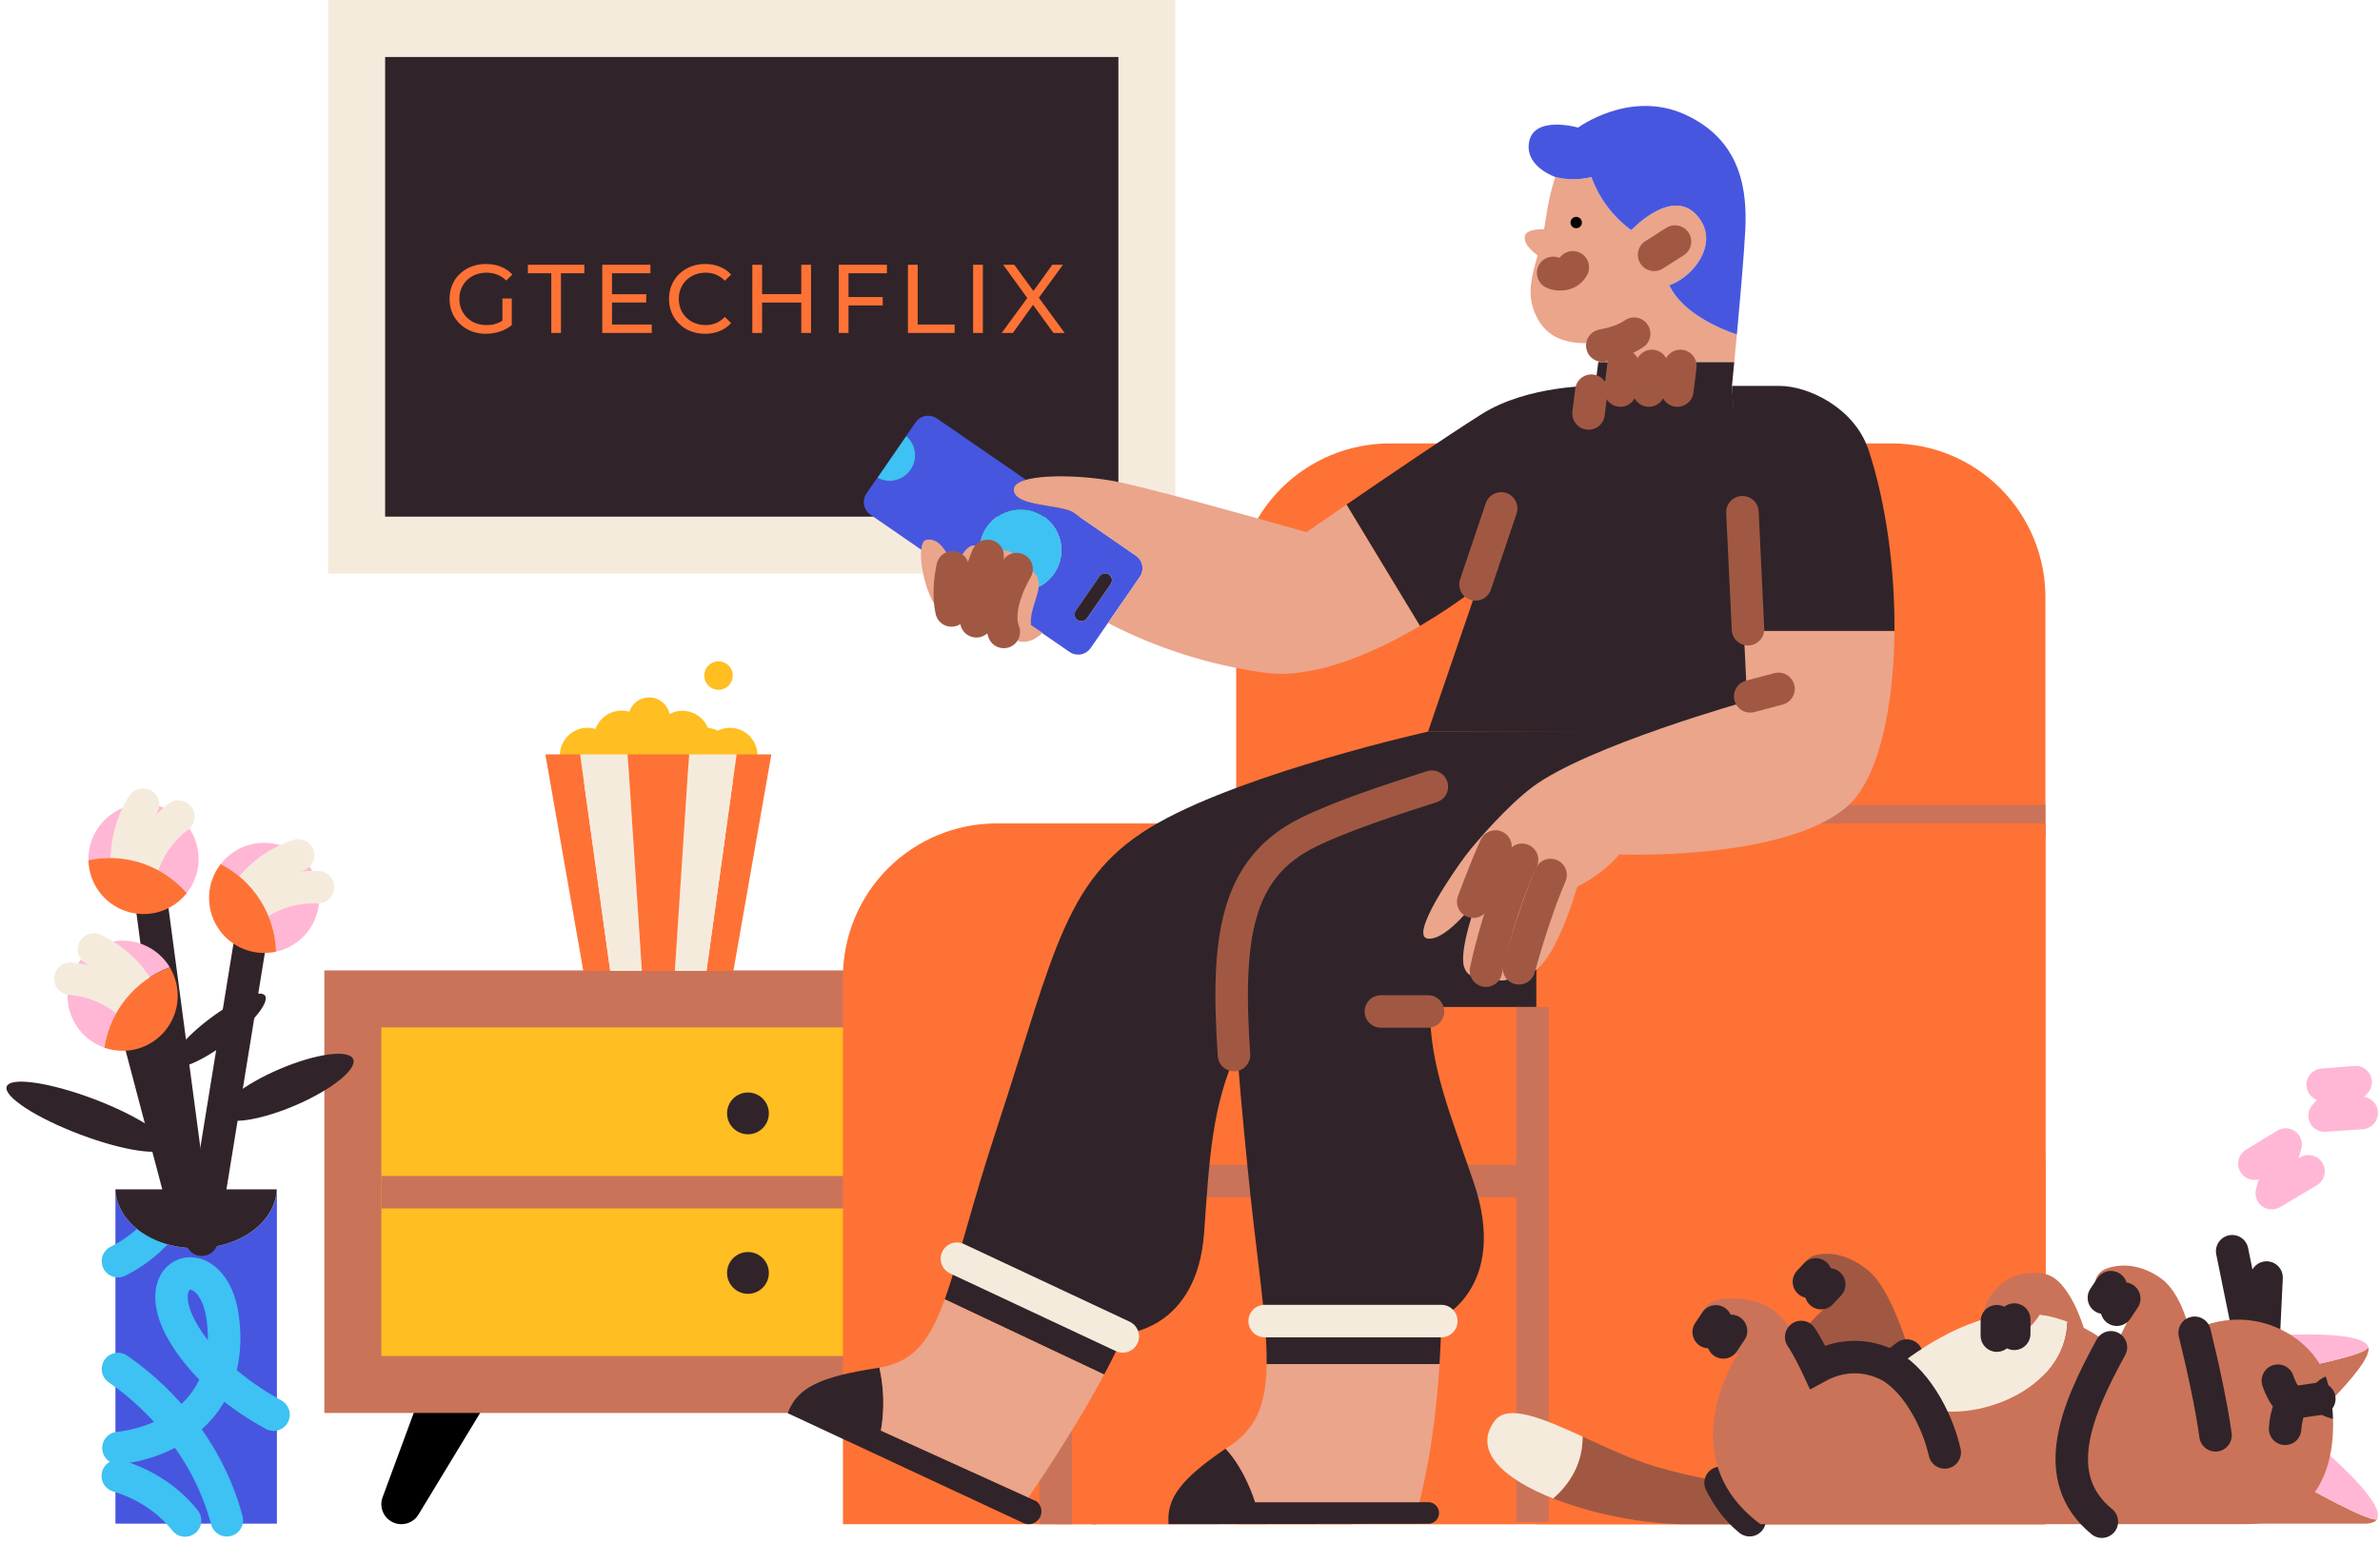 <svg width="293" height="190" viewBox="0 0 293 190" fill="none" xmlns="http://www.w3.org/2000/svg">
<path d="M49.405 187.664C49.009 187.664 48.619 187.569 48.268 187.385C47.916 187.202 47.615 186.937 47.388 186.612C47.162 186.287 47.017 185.912 46.967 185.519C46.917 185.126 46.962 184.727 47.099 184.355L53.128 168.02H62.717L51.508 186.495C51.287 186.854 50.977 187.149 50.609 187.354C50.241 187.559 49.826 187.666 49.405 187.664Z" fill="black"/>
<path d="M134.756 187.664C135.152 187.664 135.543 187.569 135.894 187.385C136.245 187.202 136.547 186.937 136.773 186.612C137 186.287 137.144 185.912 137.194 185.519C137.245 185.126 137.199 184.727 137.062 184.355L131.033 168.02H121.445L132.654 186.495C132.875 186.854 133.184 187.149 133.552 187.354C133.921 187.559 134.335 187.666 134.756 187.664Z" fill="black"/>
<path d="M144.233 119.481H39.929V173.972H144.233V119.481Z" fill="#CA7358"/>
<path d="M137.217 126.497H46.945V166.956H137.217V126.497Z" fill="#FFBE21"/>
<path d="M137.333 146.79H46.945" stroke="#CA7358" stroke-width="4" stroke-miterlimit="10"/>
<path d="M92.081 139.657C93.502 139.657 94.653 138.505 94.653 137.084C94.653 135.663 93.502 134.512 92.081 134.512C90.66 134.512 89.508 135.663 89.508 137.084C89.508 138.505 90.66 139.657 92.081 139.657Z" fill="#30242A"/>
<path d="M92.081 159.301C93.502 159.301 94.653 158.15 94.653 156.729C94.653 155.308 93.502 154.156 92.081 154.156C90.66 154.156 89.508 155.308 89.508 156.729C89.508 158.15 90.66 159.301 92.081 159.301Z" fill="#30242A"/>
<path d="M72.319 96.392C74.192 96.392 75.71 94.874 75.71 93.001C75.71 91.128 74.192 89.61 72.319 89.61C70.446 89.61 68.928 91.128 68.928 93.001C68.928 94.874 70.446 96.392 72.319 96.392Z" fill="#FFBE21"/>
<path d="M89.859 96.392C91.732 96.392 93.25 94.874 93.25 93.001C93.25 91.128 91.732 89.61 89.859 89.61C87.986 89.61 86.468 91.128 86.468 93.001C86.468 94.874 87.986 96.392 89.859 96.392Z" fill="#FFBE21"/>
<path d="M81.089 89.61C80.634 89.61 80.185 89.713 79.775 89.911C79.57 89.233 79.159 88.635 78.598 88.203C78.037 87.769 77.355 87.523 76.647 87.497C75.939 87.471 75.24 87.666 74.649 88.057C74.058 88.447 73.603 89.013 73.349 89.674C73.095 90.336 73.054 91.06 73.233 91.746C73.41 92.432 73.799 93.045 74.342 93.5C74.886 93.954 75.558 94.227 76.265 94.281C76.971 94.334 77.677 94.165 78.283 93.798C78.491 94.309 78.835 94.753 79.276 95.084C79.718 95.415 80.241 95.619 80.79 95.674C81.338 95.73 81.892 95.636 82.391 95.401C82.891 95.167 83.317 94.8 83.624 94.342C83.931 93.884 84.107 93.351 84.134 92.8C84.162 92.249 84.038 91.701 83.778 91.215C83.517 90.728 83.13 90.322 82.656 90.039C82.182 89.757 81.641 89.608 81.089 89.61Z" fill="#FFBE21"/>
<path d="M87.153 89.619C86.92 89.05 86.537 88.556 86.045 88.188C85.552 87.821 84.969 87.594 84.358 87.532C83.747 87.47 83.13 87.575 82.574 87.836C82.018 88.097 81.543 88.505 81.201 89.015C80.858 89.525 80.66 90.119 80.629 90.732C80.598 91.346 80.734 91.957 81.022 92.499C81.311 93.041 81.742 93.495 82.269 93.812C82.795 94.128 83.398 94.296 84.013 94.296C84.13 94.296 84.248 94.29 84.366 94.278C84.642 94.718 85.027 95.08 85.483 95.329C85.939 95.579 86.452 95.707 86.972 95.701C87.492 95.696 88.001 95.557 88.452 95.299C88.903 95.04 89.281 94.671 89.548 94.225C89.815 93.779 89.964 93.272 89.979 92.752C89.995 92.233 89.877 91.718 89.637 91.256C89.397 90.795 89.042 90.404 88.607 90.119C88.172 89.834 87.672 89.665 87.153 89.628V89.619Z" fill="#FFBE21"/>
<path d="M79.92 91.013C81.341 91.013 82.492 89.861 82.492 88.441C82.492 87.02 81.341 85.868 79.92 85.868C78.499 85.868 77.347 87.02 77.347 88.441C77.347 89.861 78.499 91.013 79.92 91.013Z" fill="#FFBE21"/>
<path d="M88.456 84.933C89.425 84.933 90.21 84.147 90.21 83.178C90.21 82.21 89.425 81.424 88.456 81.424C87.487 81.424 86.702 82.21 86.702 83.178C86.702 84.147 87.487 84.933 88.456 84.933Z" fill="#FFBE21"/>
<path d="M67.135 92.884L71.812 119.544H75.126L71.424 92.884H67.135Z" fill="#FF7235"/>
<path d="M90.678 92.884L86.973 119.544H90.287L94.964 92.884H90.678Z" fill="#FF7235"/>
<path d="M84.831 92.884L83.082 119.544H86.973L90.678 92.884H84.831Z" fill="#F5EBDD"/>
<path d="M71.424 92.884L75.126 119.544H79.017L77.27 92.884H71.424Z" fill="#F5EBDD"/>
<path d="M77.27 92.884L79.017 119.544H83.082L84.831 92.884H77.27Z" fill="#FF7235"/>
<path d="M122.691 101.382H166.45V187.667H103.774V120.297C103.775 115.281 105.768 110.47 109.316 106.922C112.863 103.375 117.675 101.382 122.691 101.382Z" fill="#FF7235"/>
<path d="M171.101 54.596H232.895C237.912 54.596 242.723 56.59 246.27 60.137C249.817 63.685 251.81 68.496 251.81 73.513V187.664H152.184V73.513C152.184 68.496 154.177 63.684 157.725 60.136C161.272 56.589 166.084 54.596 171.101 54.596Z" fill="#FF7235"/>
<path d="M148.884 124.423H232.895C237.911 124.423 242.722 126.416 246.269 129.964C249.816 133.511 251.809 138.321 251.81 143.338V187.664H129.967V143.338C129.967 138.321 131.961 133.51 135.508 129.963C139.056 126.416 143.867 124.423 148.884 124.423Z" fill="#FF7235"/>
<path d="M188.784 145.421H137.769" stroke="#CA7358" stroke-width="4" stroke-miterlimit="10"/>
<path d="M129.967 143.338V187.664" stroke="#CA7358" stroke-width="4" stroke-miterlimit="10"/>
<path d="M251.81 101.104H212.254" stroke="#CA7358" stroke-width="4" stroke-miterlimit="10"/>
<path d="M144.7 0H40.397V70.627H144.7V0Z" fill="#F5EBDD"/>
<path d="M137.684 7.016H47.413V63.611H137.684V7.016Z" fill="#30242A"/>
<path d="M175.804 90.078C175.804 90.078 153.821 94.989 142.596 101.303C131.052 107.795 129.967 116.906 122.762 138.789C119.6 148.377 118.012 155.262 116.312 159.977L135.93 169.241C136.866 167.505 137.698 165.798 138.386 164.212C138.386 164.212 147.38 163.813 148.239 151.776C148.879 142.783 149.188 136.128 152.327 129.411L205.952 89.975L175.804 90.078Z" fill="#30242A"/>
<path d="M108.264 168.394C108.166 168.41 108.068 168.429 107.967 168.443C101.019 169.498 98.119 170.849 96.976 174L125.975 187.517C126.306 187.672 126.68 187.706 127.034 187.615C127.388 187.523 127.699 187.312 127.913 187.017C128.036 186.848 128.124 186.658 128.172 186.455C128.221 186.253 128.228 186.043 128.195 185.837C128.161 185.632 128.087 185.435 127.977 185.259C127.867 185.082 127.723 184.929 127.553 184.809L108.451 176.14C108.902 173.571 108.838 170.938 108.264 168.394Z" fill="#30242A"/>
<path d="M135.93 169.241L116.311 159.977C115.308 162.76 114.265 164.79 112.836 166.182C111.648 167.351 110.189 168.053 108.264 168.394C108.838 170.938 108.902 173.571 108.451 176.14L127.563 184.809C127.489 184.756 127.411 184.71 127.329 184.671L126.627 184.336C127.764 182.699 129.548 180.029 131.456 176.942C132.972 174.521 134.541 171.85 135.93 169.241Z" fill="#EAA58B"/>
<path d="M138.224 164.545L117.806 154.975" stroke="#F5EBDD" stroke-width="4" stroke-linecap="round" stroke-linejoin="round"/>
<path d="M217.081 99.528L216.263 90.515H200.126C200.126 90.515 172.998 97.007 161.466 102.538C149.988 108.038 151.365 120.814 153.529 143.179C154.632 154.58 156.01 162.409 155.937 167.954H177.219C177.336 166.155 177.414 164.257 177.453 162.26C177.453 162.26 185.755 158.328 181.429 145.583C178.531 137.047 176.029 131.394 176.029 123.981H194.747C197.863 123.981 200.945 123.332 203.796 122.075C206.648 120.818 209.205 118.98 211.307 116.68C213.408 114.379 215.007 111.665 216.001 108.712C216.996 105.759 217.363 102.631 217.081 99.528Z" fill="#30242A"/>
<path d="M150.884 178.361C145.477 182.038 143.568 184.442 143.868 187.657L175.886 187.615C176.229 187.601 176.553 187.454 176.791 187.207C177.028 186.959 177.161 186.629 177.161 186.286C177.161 185.942 177.028 185.612 176.791 185.365C176.553 185.117 176.229 184.971 175.886 184.956H154.523C154.523 184.956 153.353 181.009 150.884 178.361Z" fill="#30242A"/>
<path d="M155.937 167.954C155.898 171.111 155.388 173.53 154.088 175.438C153.386 176.449 152.493 177.313 151.459 177.98L150.884 178.361C153.356 181.002 154.523 184.956 154.523 184.956H174.747C175.515 181.82 176.102 178.642 176.506 175.438C176.796 173.202 177.048 170.698 177.226 167.954H155.937Z" fill="#EAA58B"/>
<path d="M176.272 96.859C171.103 98.511 165.004 100.531 161.071 102.472C152.088 106.899 150.942 115.531 151.917 129.905" stroke="#A15842" stroke-width="4" stroke-linecap="round" stroke-linejoin="round"/>
<path d="M175.804 124.535H170.002" stroke="#A15842" stroke-width="4" stroke-linecap="round" stroke-linejoin="round"/>
<path d="M177.441 162.655H155.692" stroke="#F5EBDD" stroke-width="4" stroke-miterlimit="10" stroke-linecap="round"/>
<path d="M208.052 101.382H251.81V187.667H189.134V120.297C189.135 115.281 191.128 110.47 194.676 106.922C198.224 103.375 203.035 101.382 208.052 101.382Z" fill="#FF7235"/>
<path d="M188.667 123.99V187.386" stroke="#CA7358" stroke-width="4" stroke-miterlimit="10"/>
<path d="M24.143 153.689C18.764 153.689 14.377 150.464 14.211 146.439V187.599H34.09V146.439C33.909 150.464 29.529 153.689 24.143 153.689Z" fill="#4756DF"/>
<path d="M14.58 178.284C21.105 177.582 28.877 173.022 27.417 162.225C26.248 153.572 17.712 156.027 22.623 164.212C25.509 169.023 30.254 172.299 33.675 174.182" stroke="#3EC1F3" stroke-width="4" stroke-miterlimit="10" stroke-linecap="round"/>
<path d="M14.522 168.555C18.411 171.217 25.301 177.33 27.927 187.183" stroke="#3EC1F3" stroke-width="4" stroke-miterlimit="10" stroke-linecap="round"/>
<path d="M14.499 181.722C17.05 182.477 20.322 184.105 22.785 187.211" stroke="#3EC1F3" stroke-width="4" stroke-miterlimit="10" stroke-linecap="round"/>
<path d="M21.622 148.581C19.966 151.465 17.498 153.797 14.524 155.286" stroke="#3EC1F3" stroke-width="4" stroke-miterlimit="10" stroke-linecap="round"/>
<path d="M24.143 153.689C29.522 153.689 33.909 150.464 34.075 146.439H14.204C14.377 150.464 18.757 153.689 24.143 153.689Z" fill="#30242A"/>
<path d="M18.53 110.307L23.909 150.765" stroke="#30242A" stroke-width="4" stroke-miterlimit="10" stroke-linecap="round"/>
<path d="M16.809 126.612L23.1 150.426" stroke="#30242A" stroke-width="4" stroke-miterlimit="10" stroke-linecap="round"/>
<path d="M36.324 136.113C40.804 134.198 44.006 131.642 43.477 130.405C42.948 129.167 38.888 129.717 34.408 131.632C29.928 133.547 26.726 136.103 27.255 137.341C27.784 138.578 31.845 138.029 36.324 136.113Z" fill="#30242A"/>
<path d="M20.56 141.215C21.016 140.005 16.968 137.359 11.519 135.304C6.069 133.249 1.282 132.564 0.826 133.774C0.37 134.984 4.418 137.63 9.867 139.685C15.316 141.739 20.103 142.425 20.56 141.215Z" fill="#30242A"/>
<path d="M27.999 128.322C31.153 125.947 33.221 123.373 32.619 122.573C32.016 121.774 28.972 123.051 25.818 125.427C22.664 127.803 20.596 130.377 21.198 131.176C21.8 131.976 24.845 130.698 27.999 128.322Z" fill="#30242A"/>
<path d="M30.925 115.218L24.845 152.636" stroke="#30242A" stroke-width="4" stroke-miterlimit="10" stroke-linecap="round"/>
<path d="M20.904 119.095C20.342 118.164 19.565 117.381 18.637 116.813C17.709 116.246 16.658 115.909 15.573 115.833C14.488 115.756 13.401 115.942 12.402 116.374C11.404 116.806 10.525 117.472 9.838 118.316C9.151 119.159 8.677 120.156 8.456 121.221C8.235 122.286 8.274 123.388 8.568 124.435C8.863 125.482 9.405 126.443 10.149 127.237C10.893 128.03 11.817 128.633 12.843 128.995C13.186 126.777 14.114 124.691 15.53 122.951C16.947 121.212 18.802 119.88 20.904 119.095Z" fill="#FFB7D5"/>
<path d="M17.803 123.3C16.568 120.483 14.351 118.211 11.566 116.906" stroke="#F5EBDD" stroke-width="4" stroke-miterlimit="10" stroke-linecap="round"/>
<path d="M16.777 124.322C14.634 122.094 11.746 120.733 8.664 120.499" stroke="#F5EBDD" stroke-width="4" stroke-miterlimit="10" stroke-linecap="round"/>
<path d="M12.843 128.995C14.16 129.459 15.589 129.505 16.934 129.127C18.279 128.748 19.474 127.964 20.356 126.881C21.238 125.797 21.764 124.468 21.862 123.075C21.96 121.681 21.626 120.292 20.904 119.095C18.802 119.881 16.947 121.212 15.53 122.951C14.114 124.691 13.186 126.777 12.843 128.995Z" fill="#FF7235"/>
<path d="M10.888 105.91C10.864 104.823 11.103 103.746 11.583 102.77C12.063 101.794 12.77 100.948 13.646 100.303C14.521 99.658 15.539 99.233 16.614 99.064C17.688 98.895 18.787 98.986 19.819 99.331C20.85 99.676 21.783 100.264 22.54 101.045C23.297 101.826 23.854 102.778 24.166 103.82C24.478 104.862 24.534 105.963 24.331 107.032C24.127 108.1 23.67 109.104 22.997 109.958C21.521 108.268 19.62 107.003 17.492 106.291C15.364 105.58 13.084 105.448 10.888 105.91Z" fill="#FFB7D5"/>
<path d="M15.759 107.802C15.294 104.761 15.951 101.655 17.607 99.062" stroke="#F5EBDD" stroke-width="4" stroke-miterlimit="10" stroke-linecap="round"/>
<path d="M17.169 108.115C17.788 105.087 19.5 102.393 21.978 100.545" stroke="#F5EBDD" stroke-width="4" stroke-miterlimit="10" stroke-linecap="round"/>
<path d="M22.997 109.958C22.133 111.056 20.951 111.86 19.612 112.261C18.273 112.661 16.843 112.638 15.518 112.195C14.193 111.752 13.037 110.911 12.208 109.786C11.379 108.661 10.918 107.307 10.888 105.91C13.084 105.448 15.364 105.58 17.492 106.291C19.62 107.003 21.521 108.268 22.997 109.958Z" fill="#FF7235"/>
<path d="M27.17 106.385C27.838 105.527 28.703 104.842 29.692 104.388C30.681 103.935 31.765 103.726 32.851 103.779C33.938 103.832 34.996 104.146 35.935 104.694C36.875 105.242 37.67 106.008 38.251 106.927C38.833 107.847 39.185 108.893 39.277 109.977C39.37 111.061 39.2 112.151 38.782 113.156C38.365 114.16 37.712 115.05 36.879 115.749C36.045 116.448 35.056 116.936 33.994 117.173C33.917 114.931 33.245 112.749 32.045 110.853C30.846 108.957 29.163 107.415 27.17 106.385Z" fill="#FFB7D5"/>
<path d="M29.749 110.929C31.309 108.276 33.78 106.282 36.702 105.316" stroke="#F5EBDD" stroke-width="4" stroke-miterlimit="10" stroke-linecap="round"/>
<path d="M30.642 112.065C33.035 110.108 36.064 109.101 39.153 109.236" stroke="#F5EBDD" stroke-width="4" stroke-miterlimit="10" stroke-linecap="round"/>
<path d="M33.994 117.173C32.63 117.477 31.207 117.352 29.917 116.816C28.627 116.28 27.535 115.359 26.788 114.179C26.041 112.998 25.677 111.616 25.745 110.221C25.814 108.826 26.311 107.487 27.169 106.385C29.163 107.415 30.846 108.957 32.045 110.853C33.245 112.749 33.917 114.931 33.994 117.173Z" fill="#FF7235"/>
<path d="M292.707 186.907C292.685 186.964 292.658 187.019 292.626 187.072C292.659 187.02 292.686 186.964 292.707 186.907Z" fill="#CA7358"/>
<path d="M281.56 181.755L275.43 187.601H291.099C291.925 187.601 292.407 187.409 292.622 187.08C291.415 187.304 284.418 183.392 281.56 181.755Z" fill="#CA7358"/>
<path d="M292.706 186.907C293.487 184.706 285.486 178.02 285.486 178.02L281.56 181.762C284.418 183.399 291.415 187.311 292.622 187.084C292.656 187.028 292.684 186.969 292.706 186.907Z" fill="#FFB7D5"/>
<path d="M291.567 165.85C291.333 167.019 280.575 168.89 280.575 168.89L279.902 164.428L279.64 164.446L281.385 177.777C281.385 177.777 292.269 168.188 291.567 165.85Z" fill="#CA7358"/>
<path d="M291.567 165.849C290.959 163.824 281.595 164.322 279.902 164.428L280.575 168.89C280.575 168.89 291.333 167.019 291.567 165.849Z" fill="#FFB7D5"/>
<path d="M278.632 165.719L279.036 157.297" stroke="#30242A" stroke-width="4" stroke-linecap="round" stroke-linejoin="round"/>
<path d="M276.988 164.797L274.801 154.056" stroke="#30242A" stroke-width="4" stroke-linecap="round" stroke-linejoin="round"/>
<path d="M241.286 187.664L230.346 173.088L235.44 167.709C234.972 166.072 232.867 158.822 230.061 156.483C227.254 154.145 224.682 154.145 223.279 154.612L223.236 154.626C222.89 154.754 222.585 154.975 222.355 155.263C222.125 155.552 221.978 155.898 221.929 156.264C221.881 156.63 221.934 157.002 222.082 157.34C222.23 157.679 222.467 157.97 222.769 158.183L225.383 160.471C225.383 160.471 219.537 164.914 219.537 169.825C219.537 173.249 221.384 175.003 223.215 175.906L218.367 182.688C218.367 182.688 213.456 183.389 203.868 180.583C200.947 179.727 197.787 178.244 194.836 176.883C194.836 180.068 193.372 182.62 191.204 184.498C196.176 186.458 202.504 187.664 207.416 187.664H241.286Z" fill="#A15842"/>
<path d="M211.819 182.571C212.633 184.14 213.632 185.749 215.393 187.173" stroke="#30242A" stroke-width="4" stroke-miterlimit="10" stroke-linecap="round"/>
<path d="M234.738 166.902L232.867 168.305" stroke="#30242A" stroke-width="4" stroke-miterlimit="10" stroke-linecap="round"/>
<path d="M194.836 176.883C189.925 174.631 185.598 172.781 183.989 174.97C181.242 178.712 185.245 182.145 191.204 184.498C193.372 182.62 194.848 180.068 194.836 176.883Z" fill="#F5EBDD"/>
<path d="M284.083 172.157C284.083 171.165 285.332 169.865 286.314 169.465C284.483 164.446 277.147 160.082 269.584 163.979C269.584 163.979 268.648 159.301 266.076 157.43C263.669 155.679 261.165 155.506 259.294 156.207L259.238 156.228C258.9 156.363 258.603 156.582 258.373 156.864C258.143 157.145 257.988 157.481 257.924 157.839C257.859 158.196 257.887 158.565 258.004 158.909C258.121 159.253 258.323 159.562 258.592 159.806L261.866 162.809L260.229 166.03C258.561 164.518 256.602 163.363 254.471 162.636C254.287 171.385 242.799 175.239 237.077 173.333C235.065 170.527 233.403 169.086 232.977 168.742L232.867 168.836C232.867 168.836 227.956 165.616 223.513 168.89C223.513 168.89 221.174 163.511 218.368 161.352C215.994 159.526 211.352 159.481 210.182 160.651L210.147 160.686C209.877 160.962 209.673 161.295 209.549 161.66C209.425 162.026 209.385 162.415 209.432 162.798C209.479 163.181 209.612 163.549 209.82 163.874C210.028 164.199 210.307 164.473 210.636 164.675L213.924 166.731C213.924 166.731 205.505 179.36 216.73 187.664H276.366C285.318 187.664 287.418 180.482 287.217 174.722C286.158 174.446 284.083 173.705 284.083 172.157Z" fill="#CA7358"/>
<path d="M237.077 173.333C242.799 175.239 254.287 171.385 254.471 162.636C252.12 161.806 249.609 161.526 247.133 161.82C240.351 162.617 233.873 167.975 232.977 168.742C233.403 169.086 235.065 170.515 237.077 173.333Z" fill="#F5EBDD"/>
<path d="M284.083 172.157C284.083 173.705 286.158 174.446 287.217 174.729C287.172 173.051 286.904 171.386 286.422 169.778C286.389 169.676 286.349 169.575 286.314 169.472C285.332 169.865 284.083 171.165 284.083 172.157Z" fill="#30242A"/>
<path d="M282.205 172.716L285.531 172.225" stroke="#30242A" stroke-width="4" stroke-linecap="round" stroke-linejoin="round"/>
<path d="M270.178 164.095C271.13 167.931 272.301 173.291 272.75 176.724" stroke="#30242A" stroke-width="4" stroke-linecap="round" stroke-linejoin="round"/>
<path d="M259.878 158.483L259.008 159.785" stroke="#30242A" stroke-width="4" stroke-linecap="round" stroke-linejoin="round"/>
<path d="M261.515 159.886L260.599 161.259" stroke="#30242A" stroke-width="4" stroke-linecap="round" stroke-linejoin="round"/>
<path d="M211.235 162.692L210.355 164.011" stroke="#30242A" stroke-width="4" stroke-linecap="round" stroke-linejoin="round"/>
<path d="M213.106 163.862L212.156 165.284" stroke="#30242A" stroke-width="4" stroke-linecap="round" stroke-linejoin="round"/>
<path d="M259.874 165.885C255.62 173.658 252.107 181.902 258.758 187.356" stroke="#30242A" stroke-width="4" stroke-linecap="round" stroke-linejoin="round"/>
<path d="M239.415 178.829C238.48 174.619 235.601 169.367 231.932 167.837C229.125 166.668 226.319 166.902 223.746 168.305C223.746 168.305 222.636 165.922 221.742 164.617" stroke="#30242A" stroke-width="4" stroke-miterlimit="10" stroke-linecap="round"/>
<path d="M280.428 169.996C280.428 169.996 281.13 172.185 282.205 172.716C282.205 172.716 281.443 173.808 281.317 175.922" stroke="#30242A" stroke-width="4" stroke-linecap="round" stroke-linejoin="round"/>
<path d="M251.108 161.874C251.108 161.874 249.237 165.148 246.197 164.914C243.157 164.68 243.391 160.237 246.899 157.664C248.379 156.794 250.132 156.512 251.81 156.874C254.799 157.526 256.548 163.546 256.548 163.546C256.548 163.546 253.447 162.108 251.108 161.874Z" fill="#CA7358"/>
<path d="M277.535 143.272L281.384 140.92L279.673 146.906L284.2 144.217" stroke="#FFB7D5" stroke-width="4" stroke-linecap="round" stroke-linejoin="round"/>
<path d="M285.945 133.56L289.998 133.237L286.181 137.355L290.748 137.037" stroke="#FFB7D5" stroke-width="4" stroke-linecap="round" stroke-linejoin="round"/>
<path d="M245.835 162.674L245.83 164.446" stroke="#30242A" stroke-width="4" stroke-linecap="round" stroke-linejoin="round"/>
<path d="M247.975 162.47L247.97 164.226" stroke="#30242A" stroke-width="4" stroke-linecap="round" stroke-linejoin="round"/>
<path d="M223.541 156.914L222.694 157.819" stroke="#30242A" stroke-width="4" stroke-linecap="round" stroke-linejoin="round"/>
<path d="M225.196 158.139L224.188 159.217" stroke="#30242A" stroke-width="4" stroke-linecap="round" stroke-linejoin="round"/>
<path d="M139.859 68.431L132.305 63.218L131.98 62.984C129.981 62.049 124.553 62.318 124.826 60.133C124.885 59.666 125.434 59.313 126.302 59.069L115.325 51.513C114.918 51.235 114.419 51.128 113.934 51.215C113.449 51.303 113.019 51.578 112.736 51.981L111.566 53.663C112.151 54.172 112.528 54.878 112.625 55.647C112.722 56.417 112.532 57.195 112.092 57.833C111.652 58.471 110.992 58.925 110.239 59.108C109.485 59.291 108.691 59.19 108.007 58.824L106.669 60.763C106.39 61.169 106.283 61.669 106.37 62.154C106.458 62.64 106.733 63.071 107.137 63.354L131.669 80.272C132.076 80.551 132.576 80.658 133.061 80.571C133.546 80.483 133.977 80.207 134.261 79.804L136.398 76.705L140.336 71.017C140.613 70.61 140.718 70.111 140.629 69.626C140.54 69.142 140.263 68.713 139.859 68.431ZM125.64 72.772C124.646 72.772 123.674 72.477 122.847 71.924C122.02 71.372 121.376 70.586 120.995 69.668C120.614 68.749 120.515 67.738 120.709 66.763C120.903 65.787 121.382 64.891 122.085 64.188C122.788 63.485 123.684 63.006 124.659 62.812C125.635 62.618 126.646 62.718 127.564 63.098C128.483 63.479 129.268 64.123 129.821 64.95C130.373 65.777 130.668 66.749 130.668 67.743C130.668 69.077 130.138 70.355 129.195 71.298C128.252 72.241 126.974 72.771 125.64 72.772ZM136.749 71.923L133.826 76.132C133.698 76.314 133.503 76.439 133.284 76.478C133.065 76.517 132.84 76.469 132.656 76.343C132.473 76.216 132.348 76.021 132.308 75.802C132.268 75.583 132.317 75.357 132.443 75.173L135.369 70.964C135.432 70.873 135.513 70.795 135.606 70.735C135.699 70.676 135.803 70.635 135.912 70.615C136.021 70.595 136.132 70.597 136.24 70.621C136.349 70.644 136.451 70.689 136.542 70.752C136.633 70.815 136.71 70.896 136.77 70.989C136.83 71.082 136.871 71.186 136.891 71.295C136.91 71.404 136.908 71.515 136.885 71.623C136.861 71.732 136.817 71.834 136.754 71.925L136.749 71.923Z" fill="#4756DF"/>
<path d="M125.64 72.772C128.417 72.772 130.668 70.52 130.668 67.743C130.668 64.966 128.417 62.715 125.64 62.715C122.863 62.715 120.612 64.966 120.612 67.743C120.612 70.52 122.863 72.772 125.64 72.772Z" fill="#3EC1F3"/>
<path d="M112.661 56.05C112.661 55.599 112.564 55.153 112.377 54.743C112.19 54.333 111.916 53.967 111.576 53.672L108.016 58.833C108.473 59.08 108.984 59.208 109.504 59.207C110.341 59.207 111.144 58.875 111.736 58.283C112.328 57.691 112.661 56.888 112.661 56.05Z" fill="#3EC1F3"/>
<path d="M136.531 70.749C136.348 70.623 136.122 70.575 135.903 70.614C135.684 70.654 135.49 70.779 135.362 70.961L132.436 75.171C132.31 75.354 132.261 75.581 132.301 75.8C132.341 76.019 132.466 76.213 132.649 76.34C132.832 76.466 133.058 76.515 133.277 76.476C133.496 76.436 133.691 76.312 133.818 76.13L136.742 71.92C136.869 71.737 136.919 71.511 136.879 71.291C136.84 71.071 136.715 70.876 136.531 70.749Z" fill="#30242A"/>
<path d="M128.33 77.916C128.33 77.916 126.225 80.255 124.12 78.15C124.12 78.15 121.548 78.852 120.612 76.747C120.612 76.747 118.507 77.683 117.572 75.578C117.511 75.442 116.356 76.083 115.233 74.642C113.596 72.538 112.661 66.691 114.064 66.457C116.473 66.055 117.493 70.573 117.535 70.433C118.061 68.653 118.973 67.159 119.911 67.159C121.548 67.159 121.782 68.796 121.782 68.796C121.782 68.796 122.771 67.475 124.12 67.86C125.757 68.328 125.29 70.433 125.29 70.433C125.29 70.433 126.791 69.437 127.628 70.901C128.564 72.538 126.693 74.642 126.927 76.981L128.33 77.916Z" fill="#EAA58B"/>
<path d="M125.154 70.068C124.155 71.813 122.581 75.194 123.573 77.809" stroke="#A15842" stroke-width="4" stroke-linecap="round" stroke-linejoin="round"/>
<path d="M121.588 68.445C120.954 69.942 119.625 73.571 120.198 76.497" stroke="#A15842" stroke-width="4" stroke-linecap="round" stroke-linejoin="round"/>
<path d="M117.275 69.848C116.966 71.345 116.74 73.34 117.137 75.162" stroke="#A15842" stroke-width="4" stroke-linecap="round" stroke-linejoin="round"/>
<path d="M205.505 35.119C208.311 34.184 211.585 30.208 209.247 26.934C206.148 22.594 200.828 28.337 200.828 28.337C198.574 26.694 196.864 24.413 195.917 21.789C195.215 22.023 193.11 22.257 191.473 21.789C191.473 21.789 190.772 23.66 190.304 26.934C190.241 27.383 190.166 27.816 190.084 28.232C190.084 28.232 187.965 28.104 187.731 29.039C187.441 30.194 189.296 31.436 189.296 31.436C188.571 34.048 187.968 36.057 188.901 38.394C189.724 40.454 191.473 42.837 197.086 42.135L196.766 44.591H213.503C213.597 43.611 213.707 42.444 213.824 41.184C211.925 40.545 207.172 38.641 205.505 35.119Z" fill="#EAA58B"/>
<path d="M207.376 14.072C200.594 11.031 194.28 15.709 194.28 15.709C194.28 15.709 188.512 14.048 188.199 17.813C187.965 20.62 191.473 21.789 191.473 21.789C193.11 22.257 195.215 22.023 195.917 21.789C196.864 24.413 198.574 26.694 200.828 28.337C200.828 28.337 206.148 22.594 209.247 26.934C211.585 30.208 208.311 34.184 205.505 35.119C207.172 38.641 211.925 40.545 213.824 41.184C214.235 36.724 214.729 31.076 214.86 28.337C215.072 23.873 214.626 17.325 207.376 14.072Z" fill="#4756DF"/>
<path d="M160.837 65.522C160.837 65.522 144.466 60.844 138.152 59.441C134.312 58.588 128.882 58.356 126.298 59.079C125.43 59.313 124.88 59.673 124.822 60.143C124.548 62.327 129.967 62.056 131.976 62.994L139.859 68.431C140.263 68.714 140.539 69.145 140.626 69.63C140.714 70.116 140.606 70.616 140.327 71.022L136.408 76.705C142.44 79.831 148.962 81.901 155.692 82.828C161.896 83.686 169.427 80.234 174.817 77.058L165.774 62.131C162.867 64.114 160.837 65.522 160.837 65.522Z" fill="#EAA58B"/>
<path d="M213.503 44.591H196.765L196.384 47.514C196.384 47.514 188.164 47.341 182.352 51.022C177.96 53.803 170.64 58.782 165.774 62.119L174.817 77.058C177.269 75.621 179.63 74.033 181.885 72.304L175.804 90.078H216.263L213.222 47.514C213.222 47.514 213.337 46.357 213.503 44.591Z" fill="#30242A"/>
<path d="M195.916 48.099L195.566 50.905" stroke="#A15842" stroke-width="4" stroke-linecap="round" stroke-linejoin="round"/>
<path d="M184.808 62.598L181.651 71.953" stroke="#A15842" stroke-width="4" stroke-linecap="round" stroke-linejoin="round"/>
<path d="M191.204 33.599C191.59 33.833 193.04 34.027 193.627 32.912" stroke="#A15842" stroke-width="4" stroke-linecap="round" stroke-linejoin="round"/>
<path d="M194.046 28.103C194.433 28.103 194.747 27.789 194.747 27.402C194.747 27.014 194.433 26.7 194.046 26.7C193.658 26.7 193.344 27.014 193.344 27.402C193.344 27.789 193.658 28.103 194.046 28.103Z" fill="black"/>
<path d="M206.207 29.741L203.634 31.378" stroke="#A15842" stroke-width="4" stroke-linecap="round" stroke-linejoin="round"/>
<path d="M199.859 45.054L199.483 48.087" stroke="#A15842" stroke-width="4" stroke-linecap="round" stroke-linejoin="round"/>
<path d="M203.365 45.054L202.991 48.087" stroke="#A15842" stroke-width="4" stroke-linecap="round" stroke-linejoin="round"/>
<path d="M206.871 45.054L206.497 48.087" stroke="#A15842" stroke-width="4" stroke-linecap="round" stroke-linejoin="round"/>
<path d="M197.257 42.547C198.372 42.35 199.925 41.941 201.178 41.083" stroke="#A15842" stroke-width="4" stroke-linecap="round" stroke-linejoin="round"/>
<path d="M214.677 77.683L215.093 86.336C215.093 86.336 195.381 91.859 188.648 96.911C185.608 99.191 181.866 103.48 180.482 105.279C179.097 107.077 173.4 115.335 175.804 115.569C178.208 115.803 181.915 110.618 181.915 110.618C181.915 110.618 179.546 116.972 180.248 119.077C180.949 121.181 183.124 119.729 183.124 119.729C185.159 122.117 186.964 119.481 186.964 119.481C190.538 122.117 194.172 109.168 194.172 109.168C196.143 108.204 197.903 106.857 199.35 105.206C199.35 105.206 219.373 105.999 227.254 99.432C231.2 96.144 233.148 87.383 233.225 77.683H214.677Z" fill="#EAA58B"/>
<path d="M230.061 55.466C228.328 50.183 222.577 47.514 219.069 47.514H213.222L214.677 77.683H233.225C233.283 70.133 232.21 62.016 230.061 55.466Z" fill="#30242A"/>
<path d="M215.194 77.472L214.509 63.066" stroke="#A15842" stroke-width="4" stroke-linecap="round" stroke-linejoin="round"/>
<path d="M215.465 85.739L218.952 84.816" stroke="#A15842" stroke-width="4" stroke-linecap="round" stroke-linejoin="round"/>
<path d="M181.365 111.022C182.1 109.058 183.22 106.146 184.106 104.226" stroke="#A15842" stroke-width="4" stroke-linecap="round" stroke-linejoin="round"/>
<path d="M187.38 105.863C184.873 111.263 183.405 117.323 182.937 119.512" stroke="#A15842" stroke-width="4" stroke-linecap="round" stroke-linejoin="round"/>
<path d="M190.888 107.734C189.284 111.427 187.804 116.35 186.999 119.217" stroke="#A15842" stroke-width="4" stroke-linecap="round" stroke-linejoin="round"/>
<path d="M61.851 36.752H63.003V40.028C62.587 40.372 62.103 40.636 61.551 40.82C60.999 41.004 60.423 41.096 59.823 41.096C58.975 41.096 58.211 40.912 57.531 40.544C56.851 40.168 56.315 39.656 55.923 39.008C55.539 38.352 55.347 37.616 55.347 36.8C55.347 35.984 55.539 35.248 55.923 34.592C56.315 33.936 56.851 33.424 57.531 33.056C58.219 32.688 58.991 32.504 59.847 32.504C60.519 32.504 61.127 32.616 61.671 32.84C62.223 33.056 62.691 33.376 63.075 33.8L62.331 34.544C61.659 33.896 60.847 33.572 59.895 33.572C59.255 33.572 58.679 33.712 58.167 33.992C57.663 34.264 57.267 34.648 56.979 35.144C56.691 35.632 56.547 36.184 56.547 36.8C56.547 37.408 56.691 37.96 56.979 38.456C57.267 38.944 57.663 39.328 58.167 39.608C58.679 39.888 59.251 40.028 59.883 40.028C60.635 40.028 61.291 39.848 61.851 39.488V36.752ZM67.869 33.644H64.989V32.6H71.937V33.644H69.057V41H67.869V33.644ZM80.24 39.956V41H74.144V32.6H80.072V33.644H75.344V36.224H79.556V37.244H75.344V39.956H80.24ZM86.803 41.096C85.963 41.096 85.204 40.912 84.523 40.544C83.852 40.168 83.323 39.656 82.939 39.008C82.555 38.352 82.364 37.616 82.364 36.8C82.364 35.984 82.555 35.252 82.939 34.604C83.323 33.948 83.856 33.436 84.535 33.068C85.216 32.692 85.975 32.504 86.816 32.504C87.472 32.504 88.072 32.616 88.615 32.84C89.159 33.056 89.624 33.38 90.007 33.812L89.228 34.568C88.596 33.904 87.808 33.572 86.864 33.572C86.24 33.572 85.675 33.712 85.171 33.992C84.668 34.272 84.272 34.66 83.984 35.156C83.704 35.644 83.564 36.192 83.564 36.8C83.564 37.408 83.704 37.96 83.984 38.456C84.272 38.944 84.668 39.328 85.171 39.608C85.675 39.888 86.24 40.028 86.864 40.028C87.799 40.028 88.588 39.692 89.228 39.02L90.007 39.776C89.624 40.208 89.156 40.536 88.603 40.76C88.059 40.984 87.46 41.096 86.803 41.096ZM99.843 32.6V41H98.643V37.256H93.819V41H92.619V32.6H93.819V36.212H98.643V32.6H99.843ZM104.458 33.644V36.572H108.67V37.604H104.458V41H103.258V32.6H109.186V33.644H104.458ZM111.775 32.6H112.975V39.956H117.523V41H111.775V32.6ZM119.8 32.6H121V41H119.8V32.6ZM129.695 41L127.175 37.532L124.691 41H123.311L126.467 36.692L123.503 32.6H124.871L127.223 35.828L129.551 32.6H130.859L127.895 36.656L131.075 41H129.695Z" fill="#FF7235"/>
</svg>
